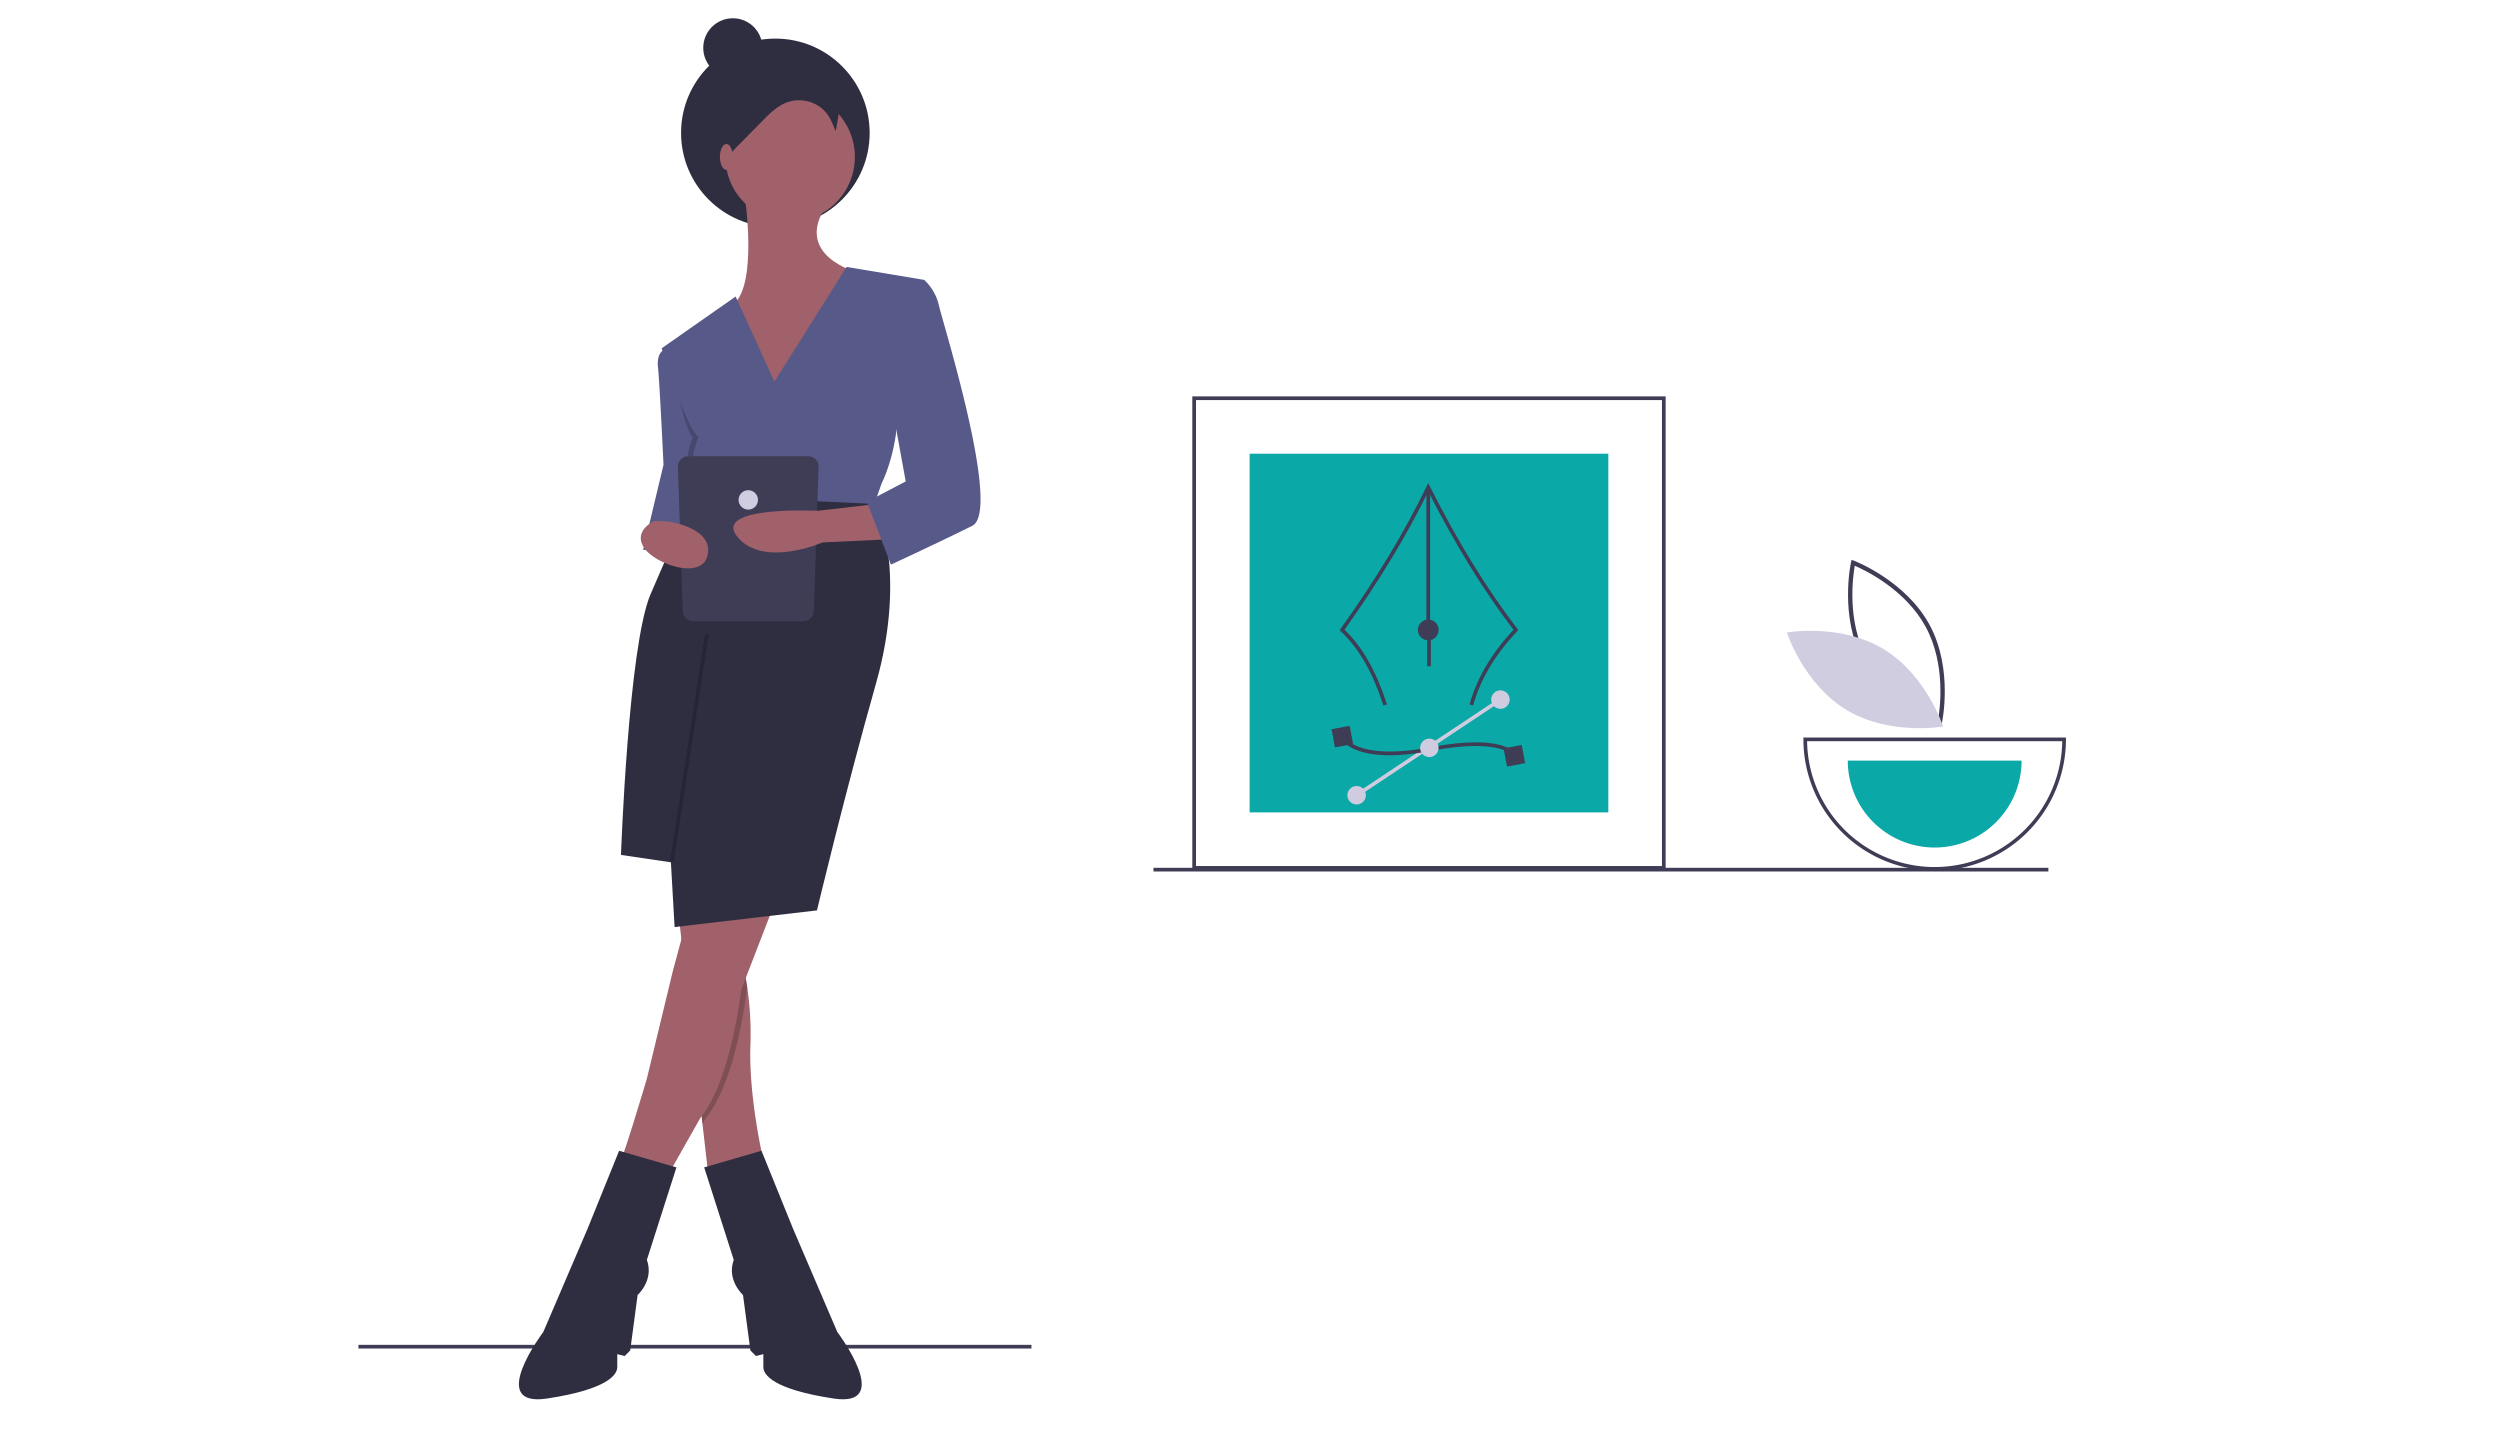 <?xml version="1.0" encoding="UTF-8" standalone="no"?>
<svg
   xmlns:dc="http://purl.org/dc/elements/1.1/"
   xmlns:cc="http://creativecommons.org/ns#"
   xmlns:rdf="http://www.w3.org/1999/02/22-rdf-syntax-ns#"
   xmlns:svg="http://www.w3.org/2000/svg"
   xmlns="http://www.w3.org/2000/svg"
   xmlns:sodipodi="http://sodipodi.sourceforge.net/DTD/sodipodi-0.dtd"
   xmlns:inkscape="http://www.inkscape.org/namespaces/inkscape"
   id="bc4ccc1a-6088-4a0b-8e75-630a9ab24761"
   data-name="Layer 1"
   width="923.5"
   height="530"
   viewBox="0 0 923.5 530"
   version="1.1"
   sodipodi:docname="interior_design.svg"
   inkscape:version="1.0.2 (e86c870879, 2021-01-15)">
  <defs
     id="defs87" />
  <sodipodi:namedview
     pagecolor="#ffffff"
     bordercolor="#666666"
     borderopacity="1"
     objecttolerance="10"
     gridtolerance="10"
     guidetolerance="10"
     inkscape:pageopacity="0"
     inkscape:pageshadow="2"
     inkscape:window-width="1920"
     inkscape:window-height="1011"
     id="namedview85"
     showgrid="false"
     inkscape:zoom="0.75167446"
     inkscape:cx="322.53108"
     inkscape:cy="376.5842"
     inkscape:window-x="0"
     inkscape:window-y="0"
     inkscape:window-maximized="1"
     inkscape:current-layer="bc4ccc1a-6088-4a0b-8e75-630a9ab24761" />
  <title
     id="title2">interior_design</title>
  <rect
     y="496.782"
     width="248.618"
     height="1.366"
     fill="#3f3d56"
     id="rect4"
     x="132.399"
     style="stroke-width:0.683" />
  <path
     d="m 717.097,268.228 -0.866,-0.324 c -0.19,-0.072 -19.119,-7.324 -27.987,-23.769 -8.868,-16.445 -4.526,-36.245 -4.481,-36.443 l 0.204,-0.902 0.865,0.324 c 0.19,0.072 19.119,7.324 27.987,23.769 8.868,16.445 4.526,36.245 4.481,36.443 z m -27.432,-24.858 c 7.497,13.904 22.455,21.031 26.245,22.658 0.721,-4.062 2.98,-20.488 -4.51,-34.379 -7.489,-13.889 -22.454,-21.027 -26.245,-22.658 -0.721,4.064 -2.98,20.489 4.51,34.379 z"
     fill="#3f3d56"
     id="path6"
     style="stroke-width:0.683" />
  <path
     d="m 695.704,239.732 c 15.936,9.587 22.073,28.631 22.073,28.631 0,0 -19.699,3.499 -35.635,-6.088 -15.936,-9.587 -22.073,-28.631 -22.073,-28.631 0,0 19.699,-3.499 35.635,6.088 z"
     fill="#d0cde1"
     id="path8"
     style="stroke-width:0.683" />
  <path
     d="m 714.669,321.615 a 48.549,48.549 0 0 1 -48.494,-48.494 v -0.683 h 96.988 v 0.683 a 48.549,48.549 0 0 1 -48.494,48.494 z m -47.123,-47.811 a 47.128,47.128 0 0 0 94.247,0 z"
     fill="#3f3d56"
     id="path10"
     style="stroke-width:0.683" />
  <path
     d="m 714.669,313.078 a 32.102,32.102 0 0 0 32.102,-32.102 H 682.568 a 32.102,32.102 0 0 0 32.102,32.102 z"
     fill="#0aa8a7"
     id="path12"
     style="stroke-width:0.683" />
  <circle
     cx="286.419"
     cy="49.092"
     r="34.834"
     fill="#2f2e41"
     id="circle14"
     style="stroke-width:0.683" />
  <path
     d="m 275.149,72.656 c 0,0 4.781,32.102 -4.098,39.615 -8.879,7.513 14.343,38.932 14.343,38.932 L 316.813,100.66 c 0,0 -23.906,-6.147 -11.611,-24.589 z"
     fill="#a0616a"
     id="path16"
     style="stroke-width:0.683" />
  <path
     d="m 263.538,166.912 -4.774,18.742 -4.788,18.824 -16.392,-1.366 7.513,-31.419 c 0,0 -1.366,-29.37 -2.049,-36.2 a 9.251,9.251 0 0 1 0.28,-3.743 4.214,4.214 0 0 1 3.818,-3.087 z"
     fill="#575a89"
     id="path18"
     style="stroke-width:0.683" />
  <path
     d="m 281.979,428.507 -20.49,4.098 -1.994,-17.424 -7.178,-62.844 -1.755,-15.354 23.906,-6.83 -0.157,5.464 -0.526,18.441 a 76.484,76.484 0 0 1 2.288,10.983 117.644,117.644 0 0 1 1.127,21.119 c -0.683,19.124 4.781,42.347 4.781,42.347 z"
     fill="#a0616a"
     id="path20"
     style="stroke-width:0.683" />
  <path
     d="m 260.123,431.239 21.173,-6.147 11.611,28.687 16.392,38.249 c 0,0 21.173,28.004 -1.366,24.589 -22.54,-3.415 -25.955,-8.879 -25.955,-11.611 v -4.781 l -2.732,0.683 -2.049,-2.049 -2.732,-20.49 c 0,0 -6.147,-5.464 -3.415,-12.977 z"
     fill="#2f2e41"
     id="path22"
     style="stroke-width:0.683" />
  <path
     d="m 276.071,365.042 -0.239,0.628 c 0,0 -3.559,33.195 -15.101,47.333 l -1.236,2.179 -7.178,-62.844 4.508,-16.72 h 17.485 l -0.526,18.441 a 76.484,76.484 0 0 1 2.288,10.983 z"
     opacity="0.2"
     id="path24"
     style="stroke-width:0.683" />
  <path
     d="m 285.394,335.617 -11.611,30.053 c 0,0 -3.559,33.197 -15.098,47.334 l -14.955,26.431 c 0,0 -17.758,-6.147 -16.392,-6.147 1.366,0 11.611,-34.834 11.611,-34.834 l 9.562,-39.615 6.263,-23.223 z"
     fill="#a0616a"
     id="path26"
     style="stroke-width:0.683" />
  <path
     d="m 249.877,431.239 -21.173,-6.147 -11.611,28.687 -16.392,38.249 c 0,0 -21.173,28.004 1.366,24.589 22.54,-3.415 25.955,-8.879 25.955,-11.611 v -4.781 l 2.732,0.683 2.049,-2.049 2.732,-20.49 c 0,0 6.147,-5.464 3.415,-12.977 z"
     fill="#2f2e41"
     id="path28"
     style="stroke-width:0.683" />
  <circle
     cx="291.883"
     cy="57.972"
     r="23.906"
     fill="#a0616a"
     id="circle30"
     style="stroke-width:0.683" />
  <path
     d="m 263.538,166.912 -4.774,18.742 -4.105,-0.301 a 11.798,11.798 0 0 0 -1.366,-4.781 c -1.366,-2.732 0,-0.683 2.732,-3.415 2.732,-2.732 0.683,-1.366 -1.366,-4.781 -2.049,-3.415 1.366,-10.928 1.366,-10.928 -3.825,-2.732 -8.879,-32.785 -8.879,-32.785 z"
     opacity="0.2"
     id="path32"
     style="stroke-width:0.683" />
  <path
     d="m 286.077,140.958 -14.343,-31.419 -27.321,19.124 c 0,0 8.879,29.37 13.66,32.785 0,0 -3.415,7.513 -1.366,10.928 2.049,3.415 4.098,2.049 1.366,4.781 -2.732,2.732 -4.098,0.683 -2.732,3.415 a 11.798,11.798 0 0 1 1.366,4.781 l 64.886,4.781 4.098,-11.611 c 0,0 8.196,-15.709 5.464,-37.566 l 10.245,-37.566 -28.687,-4.781 z"
     fill="#575a89"
     id="path34"
     style="stroke-width:0.683" />
  <path
     d="m 323.775,186.179 c 0,0 11.48,25.129 -0.132,66.11 -11.611,40.981 -21.856,84.011 -21.856,84.011 l -52.592,6.147 -1.366,-23.906 -18.441,-2.732 c 0,0 2.732,-77.181 10.928,-96.305 8.196,-19.124 16.008,-36.407 16.008,-36.407 z"
     fill="#2f2e41"
     id="path36"
     style="stroke-width:0.683" />
  <rect
     x="-276.677"
     y="293.081"
     width="85.007"
     height="1.366"
     transform="rotate(-81.237)"
     opacity="0.2"
     id="rect38"
     style="stroke-width:0.683" />
  <path
     d="m 309.875,38.934 a 16.425,16.425 0 0 0 -8.291,-9.15 c -4.765,-2.269 -10.319,-2.087 -15.542,-1.331 -6.025,0.872 -12.357,2.695 -16.247,7.378 -2.495,3.004 -3.695,6.846 -4.837,10.581 -1.32,4.317 -2.652,8.7 -2.769,13.213 a 50.039,50.039 0 0 0 0.926,9.31 13.84,13.84 0 0 0 1.413,4.84 c 0.854,1.459 2.414,2.632 4.102,2.526 a 17.979,17.979 0 0 1 1.139,-19.281 35.115,35.115 0 0 1 3.189,-3.546 l 8.683,-8.817 c 2.663,-2.705 5.446,-5.488 9.002,-6.817 a 13.316,13.316 0 0 1 12.353,1.739 13.031,13.031 0 0 1 3.581,4.099 c 0.636,1.133 2.113,4.784 2.113,4.784 0,0 1.71,-8.073 1.185,-9.529 z"
     fill="#2f2e41"
     id="path40"
     style="stroke-width:0.683" />
  <ellipse
     cx="268.319"
     cy="57.972"
     rx="2.391"
     ry="4.781"
     fill="#a0616a"
     id="ellipse42"
     style="stroke-width:0.683" />
  <circle
     cx="270.709"
     cy="17.674"
     r="10.928"
     fill="#2f2e41"
     id="circle44"
     style="stroke-width:0.683" />
  <path
     d="m 296.751,229.484 h -40.686 a 3.861,3.861 0 0 1 -3.861,-3.861 l -1.793,-53.236 a 3.861,3.861 0 0 1 3.861,-3.861 h 44.272 a 3.861,3.861 0 0 1 3.861,3.861 l -1.793,53.236 a 3.861,3.861 0 0 1 -3.861,3.861 z"
     fill="#3f3d56"
     id="path46"
     style="stroke-width:0.683" />
  <circle
     cx="276.408"
     cy="184.662"
     r="3.586"
     fill="#d0cde1"
     id="circle48"
     style="stroke-width:0.683" />
  <path
     d="m 325.009,186.037 -22.998,2.655 c 0,0 -39.156,-1.972 -29.594,9.639 9.562,11.611 31.419,2.049 31.419,2.049 l 28.687,-1.366 z"
     fill="#a0616a"
     id="path50"
     style="stroke-width:0.683" />
  <path
     d="m 241.606,192.506 c 0,0 -7.596,3.368 -3.876,9.549 3.719,6.181 21.313,12.433 23.599,3.24 2.286,-9.193 -10.885,-12.093 -14.155,-12.531 a 29.221,29.221 0 0 0 -5.568,-0.258 z"
     fill="#a0616a"
     id="path52"
     style="stroke-width:0.683" />
  <path
     d="m 333.205,106.124 8.196,-2.732 a 18.54,18.54 0 0 1 5.464,9.562 c 1.366,6.147 23.223,75.815 12.294,81.279 -10.928,5.464 -30.053,14.343 -30.053,14.343 l -8.879,-23.223 14.343,-7.513 -5.464,-30.053 c 0,0 -5.464,-41.664 4.098,-41.664 z"
     fill="#575a89"
     id="path54"
     style="stroke-width:0.683" />
  <path
     d="M 615.291,321.274 H 440.439 V 146.422 H 615.291 Z M 441.805,319.908 H 613.925 V 147.788 H 441.805 Z"
     fill="#3f3d56"
     id="path56"
     style="stroke-width:0.683" />
  <rect
     x="461.612"
     y="167.595"
     width="132.505"
     height="132.505"
     fill="#0aa8a7"
     id="rect58"
     style="stroke-width:0.683" />
  <path
     d="m 511.026,260.613 c -3.965,-12.3 -8.964,-21.015 -15.733,-27.425 l -0.432,-0.41 0.347,-0.484 c 12.953,-18.083 23.641,-35.773 31.768,-52.579 l 0.602,-1.244 0.623,1.233 c 10.379,20.542 20.947,37.739 32.308,52.572 l 0.353,0.461 -0.398,0.423 c -8.228,8.74 -13.561,17.712 -16.302,27.429 l -1.315,-0.371 c 2.759,-9.776 8.069,-18.8 16.226,-27.571 -11.053,-14.499 -21.358,-31.232 -31.469,-51.1 -8.011,16.356 -18.414,33.525 -30.94,51.061 6.724,6.533 11.71,15.319 15.664,27.586 z"
     fill="#3f3d56"
     id="path60"
     style="stroke-width:0.683" />
  <rect
     x="526.908"
     y="180.012"
     width="1.366"
     height="52.68"
     fill="#3f3d56"
     id="rect62"
     style="stroke-width:0.683" />
  <circle
     cx="527.59"
     cy="232.692"
     r="3.841"
     fill="#3f3d56"
     id="circle64"
     style="stroke-width:0.683" />
  <rect
     x="254.603"
     y="521.44"
     width="63.799"
     height="1.366"
     transform="rotate(-33.626)"
     fill="#cfcce0"
     id="rect66"
     style="stroke-width:0.683" />
  <path
     d="m 497.9,275.416 c -2.354,-1.604 -3.019,-3.177 -3.084,-3.344 l 1.272,-0.497 -0.636,0.249 0.634,-0.254 c 0.04,0.097 4.355,9.736 32.143,4.474 29.101,-5.511 32.492,3.08 32.622,3.448 l -1.289,0.455 c -0.026,-0.069 -3.417,-7.8 -31.079,-2.562 -18.137,3.435 -26.68,0.69 -30.582,-1.969 z"
     fill="#3f3d56"
     id="path68"
     style="stroke-width:0.683" />
  <rect
     x="433.148"
     y="356.19"
     width="6.83"
     height="6.83"
     transform="rotate(-10.723)"
     fill="#3f3d56"
     id="rect70"
     style="stroke-width:0.683" />
  <rect
     x="494.278"
     y="374.973"
     width="6.83"
     height="6.83"
     transform="rotate(-10.723)"
     fill="#3f3d56"
     id="rect72"
     style="stroke-width:0.683" />
  <circle
     cx="528.003"
     cy="276.256"
     r="3.415"
     fill="#cfcce0"
     id="circle74"
     style="stroke-width:0.683" />
  <circle
     cx="501.136"
     cy="293.764"
     r="3.415"
     fill="#cfcce0"
     id="circle76"
     style="stroke-width:0.683" />
  <circle
     cx="554.259"
     cy="258.434"
     r="3.415"
     fill="#cfcce0"
     id="circle78"
     style="stroke-width:0.683" />
  <rect
     x="527.182"
     y="233.822"
     width="1.366"
     height="12.294"
     fill="#3f3d56"
     id="rect80"
     style="stroke-width:0.683" />
  <rect
     x="426.095"
     y="320.565"
     width="330.579"
     height="1.366"
     fill="#3f3d56"
     id="rect82"
     style="stroke-width:0.683" />
</svg>

